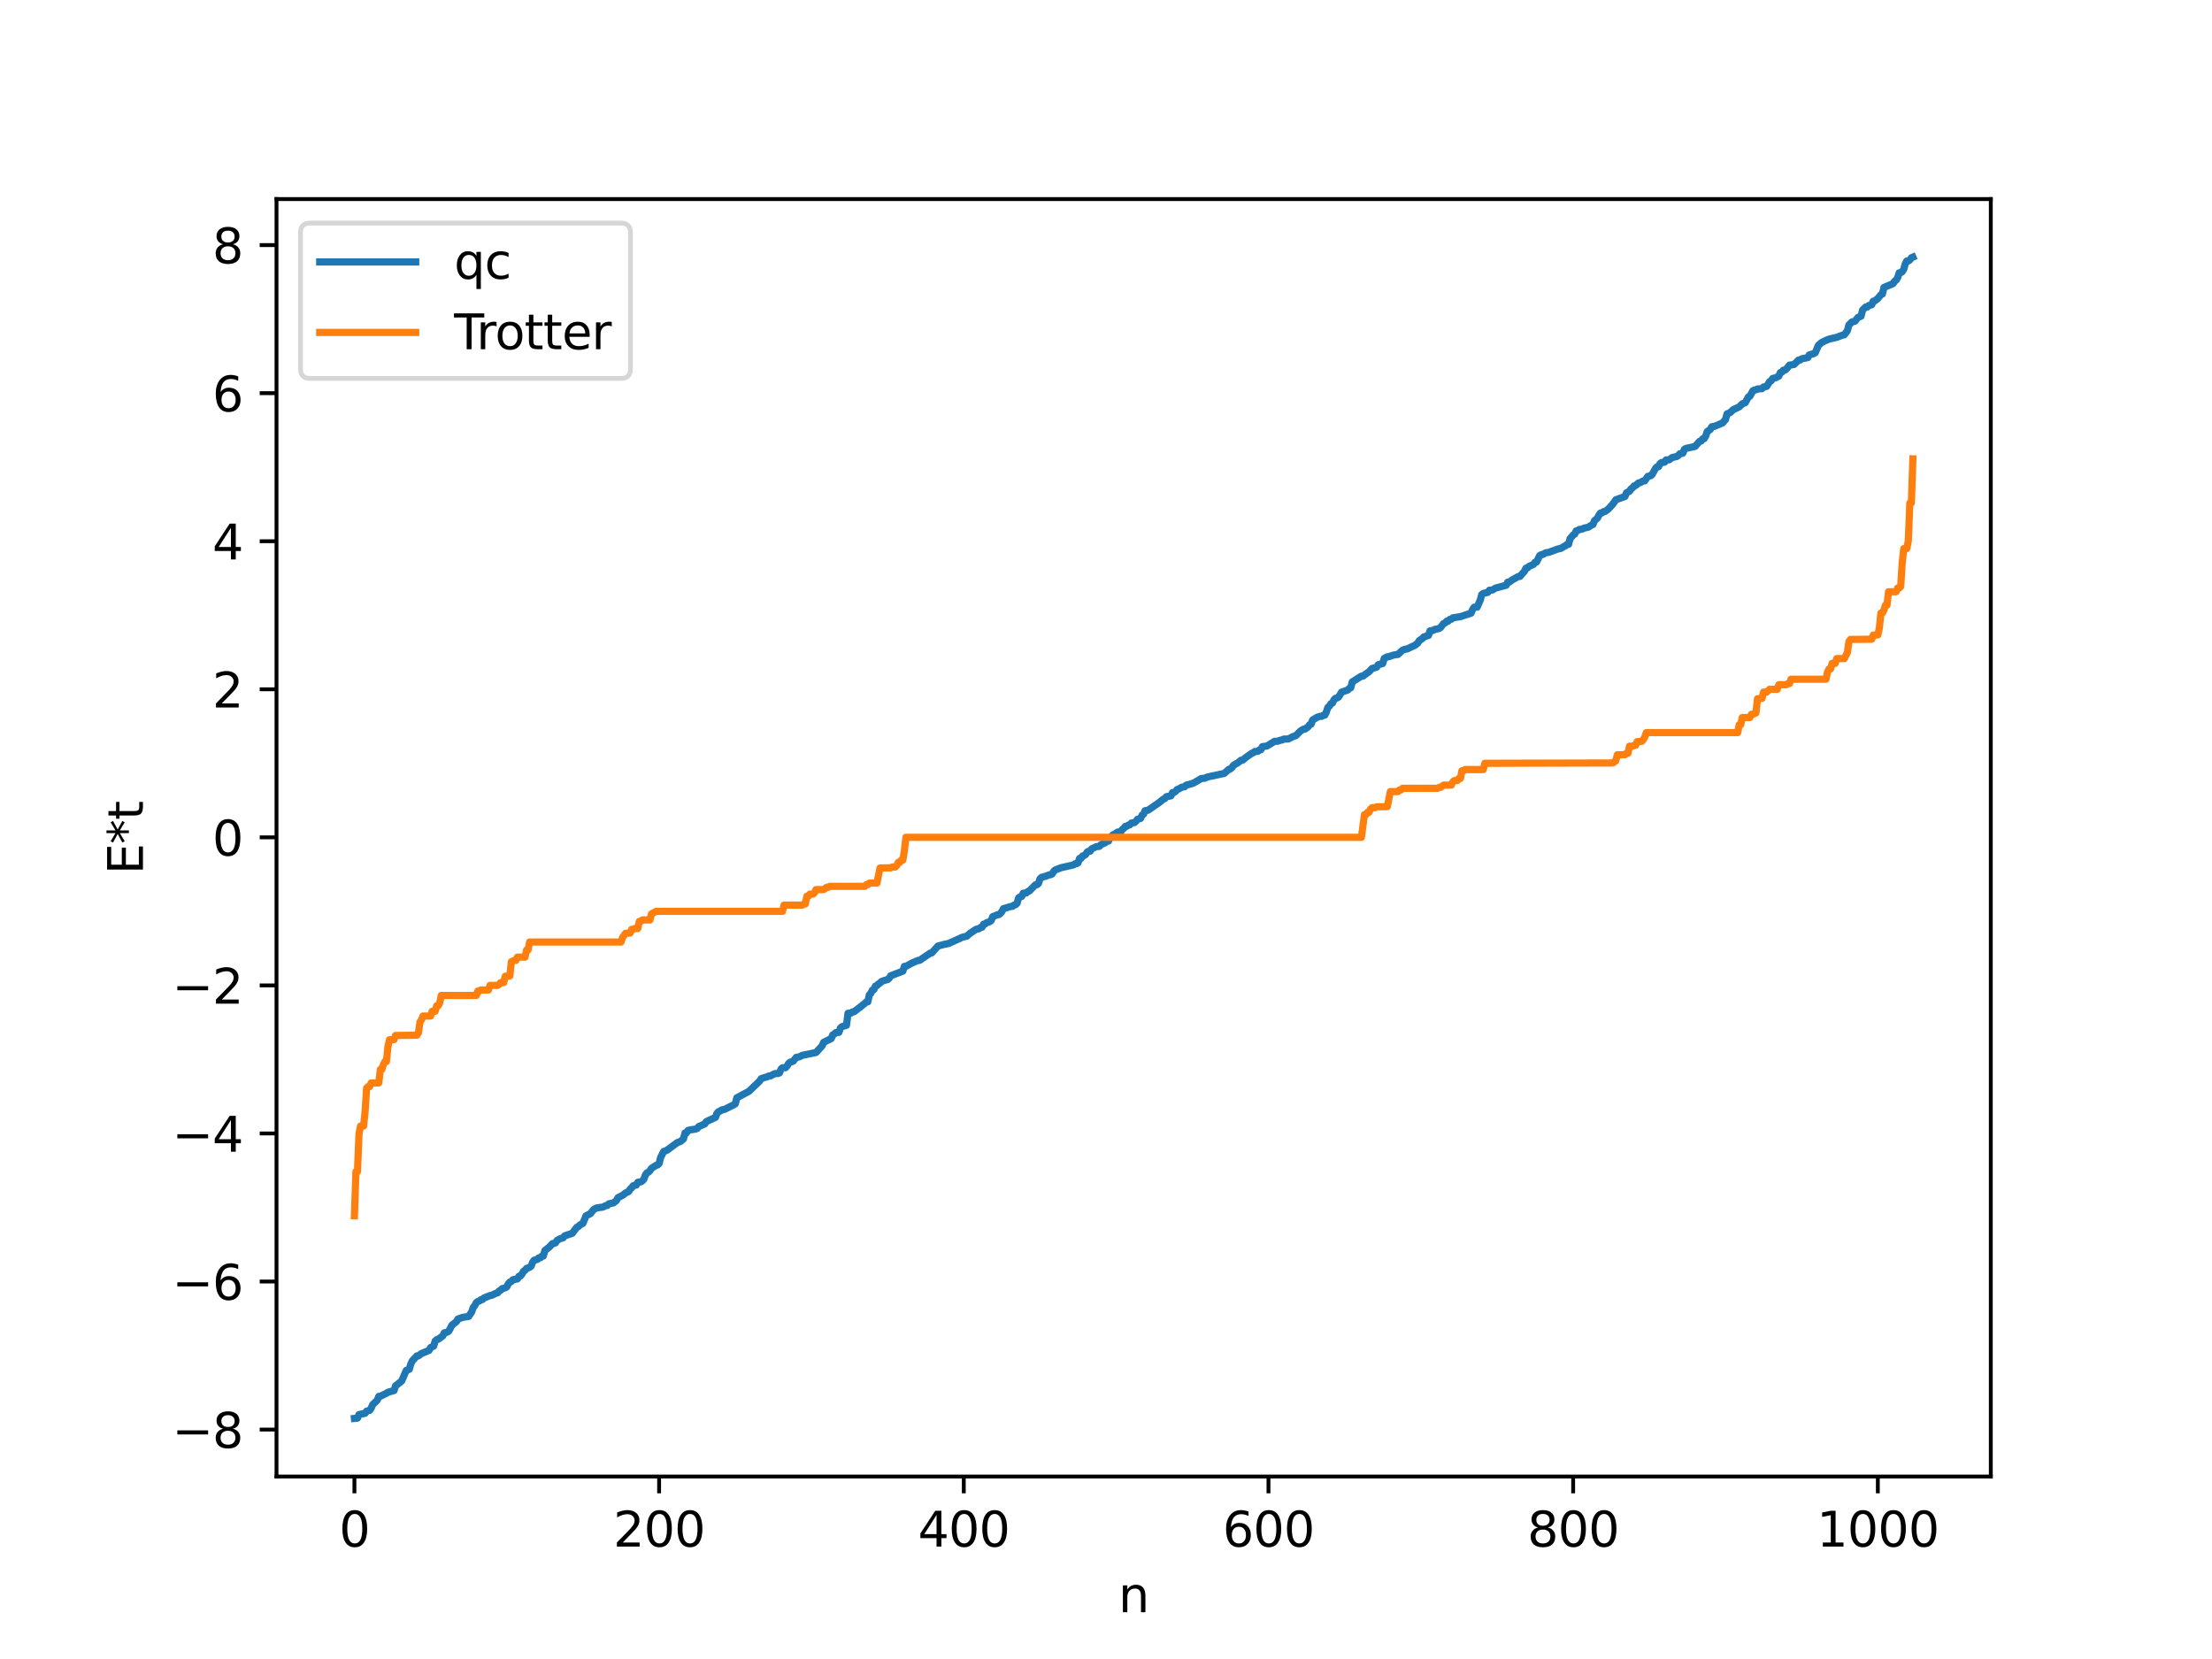 <?xml version="1.0" encoding="utf-8" standalone="no"?>
<!DOCTYPE svg PUBLIC "-//W3C//DTD SVG 1.1//EN"
  "http://www.w3.org/Graphics/SVG/1.1/DTD/svg11.dtd">
<svg xmlns:xlink="http://www.w3.org/1999/xlink" width="460.8pt" height="345.6pt" viewBox="0 0 460.8 345.6" xmlns="http://www.w3.org/2000/svg" version="1.1">
 <defs>
  <style type="text/css">*{stroke-linejoin: round; stroke-linecap: butt}</style>
 </defs>
 <g id="figure_1">
  <g id="patch_1">
   <path d="M 0 345.6 
L 460.8 345.6 
L 460.8 0 
L 0 0 
z
" style="fill: #ffffff"/>
  </g>
  <g id="axes_1">
   <g id="patch_2">
    <path d="M 57.6 307.584 
L 414.72 307.584 
L 414.72 41.472 
L 57.6 41.472 
z
" style="fill: #ffffff"/>
   </g>
   <g id="matplotlib.axis_1">
    <g id="xtick_1">
     <g id="line2d_1">
      <defs>
       <path id="mb89604b7a1" d="M 0 0 
L 0 3.5 
" style="stroke: #000000; stroke-width: 0.8"/>
      </defs>
      <g>
       <use xlink:href="#mb89604b7a1" x="73.833" y="307.584" style="stroke: #000000; stroke-width: 0.8"/>
      </g>
     </g>
     <g id="text_1">
      <!-- 0 -->
      <g transform="translate(70.651 322.182) scale(0.1 -0.1)">
       <defs>
        <path id="DejaVuSans-30" d="M 2034 4250 
Q 1547 4250 1301 3770 
Q 1056 3291 1056 2328 
Q 1056 1369 1301 889 
Q 1547 409 2034 409 
Q 2525 409 2770 889 
Q 3016 1369 3016 2328 
Q 3016 3291 2770 3770 
Q 2525 4250 2034 4250 
z
M 2034 4750 
Q 2819 4750 3233 4129 
Q 3647 3509 3647 2328 
Q 3647 1150 3233 529 
Q 2819 -91 2034 -91 
Q 1250 -91 836 529 
Q 422 1150 422 2328 
Q 422 3509 836 4129 
Q 1250 4750 2034 4750 
z
" transform="scale(0.016)"/>
       </defs>
       <use xlink:href="#DejaVuSans-30"/>
      </g>
     </g>
    </g>
    <g id="xtick_2">
     <g id="line2d_2">
      <g>
       <use xlink:href="#mb89604b7a1" x="137.304" y="307.584" style="stroke: #000000; stroke-width: 0.8"/>
      </g>
     </g>
     <g id="text_2">
      <!-- 200 -->
      <g transform="translate(127.76 322.182) scale(0.1 -0.1)">
       <defs>
        <path id="DejaVuSans-32" d="M 1228 531 
L 3431 531 
L 3431 0 
L 469 0 
L 469 531 
Q 828 903 1448 1529 
Q 2069 2156 2228 2338 
Q 2531 2678 2651 2914 
Q 2772 3150 2772 3378 
Q 2772 3750 2511 3984 
Q 2250 4219 1831 4219 
Q 1534 4219 1204 4116 
Q 875 4013 500 3803 
L 500 4441 
Q 881 4594 1212 4672 
Q 1544 4750 1819 4750 
Q 2544 4750 2975 4387 
Q 3406 4025 3406 3419 
Q 3406 3131 3298 2873 
Q 3191 2616 2906 2266 
Q 2828 2175 2409 1742 
Q 1991 1309 1228 531 
z
" transform="scale(0.016)"/>
       </defs>
       <use xlink:href="#DejaVuSans-32"/>
       <use xlink:href="#DejaVuSans-30" x="63.623"/>
       <use xlink:href="#DejaVuSans-30" x="127.246"/>
      </g>
     </g>
    </g>
    <g id="xtick_3">
     <g id="line2d_3">
      <g>
       <use xlink:href="#mb89604b7a1" x="200.775" y="307.584" style="stroke: #000000; stroke-width: 0.8"/>
      </g>
     </g>
     <g id="text_3">
      <!-- 400 -->
      <g transform="translate(191.231 322.182) scale(0.1 -0.1)">
       <defs>
        <path id="DejaVuSans-34" d="M 2419 4116 
L 825 1625 
L 2419 1625 
L 2419 4116 
z
M 2253 4666 
L 3047 4666 
L 3047 1625 
L 3713 1625 
L 3713 1100 
L 3047 1100 
L 3047 0 
L 2419 0 
L 2419 1100 
L 313 1100 
L 313 1709 
L 2253 4666 
z
" transform="scale(0.016)"/>
       </defs>
       <use xlink:href="#DejaVuSans-34"/>
       <use xlink:href="#DejaVuSans-30" x="63.623"/>
       <use xlink:href="#DejaVuSans-30" x="127.246"/>
      </g>
     </g>
    </g>
    <g id="xtick_4">
     <g id="line2d_4">
      <g>
       <use xlink:href="#mb89604b7a1" x="264.246" y="307.584" style="stroke: #000000; stroke-width: 0.8"/>
      </g>
     </g>
     <g id="text_4">
      <!-- 600 -->
      <g transform="translate(254.702 322.182) scale(0.1 -0.1)">
       <defs>
        <path id="DejaVuSans-36" d="M 2113 2584 
Q 1688 2584 1439 2293 
Q 1191 2003 1191 1497 
Q 1191 994 1439 701 
Q 1688 409 2113 409 
Q 2538 409 2786 701 
Q 3034 994 3034 1497 
Q 3034 2003 2786 2293 
Q 2538 2584 2113 2584 
z
M 3366 4563 
L 3366 3988 
Q 3128 4100 2886 4159 
Q 2644 4219 2406 4219 
Q 1781 4219 1451 3797 
Q 1122 3375 1075 2522 
Q 1259 2794 1537 2939 
Q 1816 3084 2150 3084 
Q 2853 3084 3261 2657 
Q 3669 2231 3669 1497 
Q 3669 778 3244 343 
Q 2819 -91 2113 -91 
Q 1303 -91 875 529 
Q 447 1150 447 2328 
Q 447 3434 972 4092 
Q 1497 4750 2381 4750 
Q 2619 4750 2861 4703 
Q 3103 4656 3366 4563 
z
" transform="scale(0.016)"/>
       </defs>
       <use xlink:href="#DejaVuSans-36"/>
       <use xlink:href="#DejaVuSans-30" x="63.623"/>
       <use xlink:href="#DejaVuSans-30" x="127.246"/>
      </g>
     </g>
    </g>
    <g id="xtick_5">
     <g id="line2d_5">
      <g>
       <use xlink:href="#mb89604b7a1" x="327.717" y="307.584" style="stroke: #000000; stroke-width: 0.8"/>
      </g>
     </g>
     <g id="text_5">
      <!-- 800 -->
      <g transform="translate(318.173 322.182) scale(0.1 -0.1)">
       <defs>
        <path id="DejaVuSans-38" d="M 2034 2216 
Q 1584 2216 1326 1975 
Q 1069 1734 1069 1313 
Q 1069 891 1326 650 
Q 1584 409 2034 409 
Q 2484 409 2743 651 
Q 3003 894 3003 1313 
Q 3003 1734 2745 1975 
Q 2488 2216 2034 2216 
z
M 1403 2484 
Q 997 2584 770 2862 
Q 544 3141 544 3541 
Q 544 4100 942 4425 
Q 1341 4750 2034 4750 
Q 2731 4750 3128 4425 
Q 3525 4100 3525 3541 
Q 3525 3141 3298 2862 
Q 3072 2584 2669 2484 
Q 3125 2378 3379 2068 
Q 3634 1759 3634 1313 
Q 3634 634 3220 271 
Q 2806 -91 2034 -91 
Q 1263 -91 848 271 
Q 434 634 434 1313 
Q 434 1759 690 2068 
Q 947 2378 1403 2484 
z
M 1172 3481 
Q 1172 3119 1398 2916 
Q 1625 2713 2034 2713 
Q 2441 2713 2670 2916 
Q 2900 3119 2900 3481 
Q 2900 3844 2670 4047 
Q 2441 4250 2034 4250 
Q 1625 4250 1398 4047 
Q 1172 3844 1172 3481 
z
" transform="scale(0.016)"/>
       </defs>
       <use xlink:href="#DejaVuSans-38"/>
       <use xlink:href="#DejaVuSans-30" x="63.623"/>
       <use xlink:href="#DejaVuSans-30" x="127.246"/>
      </g>
     </g>
    </g>
    <g id="xtick_6">
     <g id="line2d_6">
      <g>
       <use xlink:href="#mb89604b7a1" x="391.188" y="307.584" style="stroke: #000000; stroke-width: 0.8"/>
      </g>
     </g>
     <g id="text_6">
      <!-- 1000 -->
      <g transform="translate(378.463 322.182) scale(0.1 -0.1)">
       <defs>
        <path id="DejaVuSans-31" d="M 794 531 
L 1825 531 
L 1825 4091 
L 703 3866 
L 703 4441 
L 1819 4666 
L 2450 4666 
L 2450 531 
L 3481 531 
L 3481 0 
L 794 0 
L 794 531 
z
" transform="scale(0.016)"/>
       </defs>
       <use xlink:href="#DejaVuSans-31"/>
       <use xlink:href="#DejaVuSans-30" x="63.623"/>
       <use xlink:href="#DejaVuSans-30" x="127.246"/>
       <use xlink:href="#DejaVuSans-30" x="190.869"/>
      </g>
     </g>
    </g>
    <g id="text_7">
     <!-- n -->
     <g transform="translate(232.991 335.861) scale(0.1 -0.1)">
      <defs>
       <path id="DejaVuSans-6e" d="M 3513 2113 
L 3513 0 
L 2938 0 
L 2938 2094 
Q 2938 2591 2744 2837 
Q 2550 3084 2163 3084 
Q 1697 3084 1428 2787 
Q 1159 2491 1159 1978 
L 1159 0 
L 581 0 
L 581 3500 
L 1159 3500 
L 1159 2956 
Q 1366 3272 1645 3428 
Q 1925 3584 2291 3584 
Q 2894 3584 3203 3211 
Q 3513 2838 3513 2113 
z
" transform="scale(0.016)"/>
      </defs>
      <use xlink:href="#DejaVuSans-6e"/>
     </g>
    </g>
   </g>
   <g id="matplotlib.axis_2">
    <g id="ytick_1">
     <g id="line2d_7">
      <defs>
       <path id="m1efd18155f" d="M 0 0 
L -3.5 0 
" style="stroke: #000000; stroke-width: 0.8"/>
      </defs>
      <g>
       <use xlink:href="#m1efd18155f" x="57.6" y="297.807" style="stroke: #000000; stroke-width: 0.8"/>
      </g>
     </g>
     <g id="text_8">
      <!-- −8 -->
      <g transform="translate(35.858 301.606) scale(0.1 -0.1)">
       <defs>
        <path id="DejaVuSans-2212" d="M 678 2272 
L 4684 2272 
L 4684 1741 
L 678 1741 
L 678 2272 
z
" transform="scale(0.016)"/>
       </defs>
       <use xlink:href="#DejaVuSans-2212"/>
       <use xlink:href="#DejaVuSans-38" x="83.789"/>
      </g>
     </g>
    </g>
    <g id="ytick_2">
     <g id="line2d_8">
      <g>
       <use xlink:href="#m1efd18155f" x="57.6" y="266.963" style="stroke: #000000; stroke-width: 0.8"/>
      </g>
     </g>
     <g id="text_9">
      <!-- −6 -->
      <g transform="translate(35.858 270.762) scale(0.1 -0.1)">
       <use xlink:href="#DejaVuSans-2212"/>
       <use xlink:href="#DejaVuSans-36" x="83.789"/>
      </g>
     </g>
    </g>
    <g id="ytick_3">
     <g id="line2d_9">
      <g>
       <use xlink:href="#m1efd18155f" x="57.6" y="236.119" style="stroke: #000000; stroke-width: 0.8"/>
      </g>
     </g>
     <g id="text_10">
      <!-- −4 -->
      <g transform="translate(35.858 239.918) scale(0.1 -0.1)">
       <use xlink:href="#DejaVuSans-2212"/>
       <use xlink:href="#DejaVuSans-34" x="83.789"/>
      </g>
     </g>
    </g>
    <g id="ytick_4">
     <g id="line2d_10">
      <g>
       <use xlink:href="#m1efd18155f" x="57.6" y="205.275" style="stroke: #000000; stroke-width: 0.8"/>
      </g>
     </g>
     <g id="text_11">
      <!-- −2 -->
      <g transform="translate(35.858 209.075) scale(0.1 -0.1)">
       <use xlink:href="#DejaVuSans-2212"/>
       <use xlink:href="#DejaVuSans-32" x="83.789"/>
      </g>
     </g>
    </g>
    <g id="ytick_5">
     <g id="line2d_11">
      <g>
       <use xlink:href="#m1efd18155f" x="57.6" y="174.431" style="stroke: #000000; stroke-width: 0.8"/>
      </g>
     </g>
     <g id="text_12">
      <!-- 0 -->
      <g transform="translate(44.237 178.231) scale(0.1 -0.1)">
       <use xlink:href="#DejaVuSans-30"/>
      </g>
     </g>
    </g>
    <g id="ytick_6">
     <g id="line2d_12">
      <g>
       <use xlink:href="#m1efd18155f" x="57.6" y="143.588" style="stroke: #000000; stroke-width: 0.8"/>
      </g>
     </g>
     <g id="text_13">
      <!-- 2 -->
      <g transform="translate(44.237 147.387) scale(0.1 -0.1)">
       <use xlink:href="#DejaVuSans-32"/>
      </g>
     </g>
    </g>
    <g id="ytick_7">
     <g id="line2d_13">
      <g>
       <use xlink:href="#m1efd18155f" x="57.6" y="112.744" style="stroke: #000000; stroke-width: 0.8"/>
      </g>
     </g>
     <g id="text_14">
      <!-- 4 -->
      <g transform="translate(44.237 116.543) scale(0.1 -0.1)">
       <use xlink:href="#DejaVuSans-34"/>
      </g>
     </g>
    </g>
    <g id="ytick_8">
     <g id="line2d_14">
      <g>
       <use xlink:href="#m1efd18155f" x="57.6" y="81.9" style="stroke: #000000; stroke-width: 0.8"/>
      </g>
     </g>
     <g id="text_15">
      <!-- 6 -->
      <g transform="translate(44.237 85.699) scale(0.1 -0.1)">
       <use xlink:href="#DejaVuSans-36"/>
      </g>
     </g>
    </g>
    <g id="ytick_9">
     <g id="line2d_15">
      <g>
       <use xlink:href="#m1efd18155f" x="57.6" y="51.056" style="stroke: #000000; stroke-width: 0.8"/>
      </g>
     </g>
     <g id="text_16">
      <!-- 8 -->
      <g transform="translate(44.237 54.855) scale(0.1 -0.1)">
       <use xlink:href="#DejaVuSans-38"/>
      </g>
     </g>
    </g>
    <g id="text_17">
     <!-- E*t -->
     <g transform="translate(29.778 182.148) rotate(-90) scale(0.1 -0.1)">
      <defs>
       <path id="DejaVuSans-45" d="M 628 4666 
L 3578 4666 
L 3578 4134 
L 1259 4134 
L 1259 2753 
L 3481 2753 
L 3481 2222 
L 1259 2222 
L 1259 531 
L 3634 531 
L 3634 0 
L 628 0 
L 628 4666 
z
" transform="scale(0.016)"/>
       <path id="DejaVuSans-2a" d="M 3009 3897 
L 1888 3291 
L 3009 2681 
L 2828 2375 
L 1778 3009 
L 1778 1831 
L 1422 1831 
L 1422 3009 
L 372 2375 
L 191 2681 
L 1313 3291 
L 191 3897 
L 372 4206 
L 1422 3572 
L 1422 4750 
L 1778 4750 
L 1778 3572 
L 2828 4206 
L 3009 3897 
z
" transform="scale(0.016)"/>
       <path id="DejaVuSans-74" d="M 1172 4494 
L 1172 3500 
L 2356 3500 
L 2356 3053 
L 1172 3053 
L 1172 1153 
Q 1172 725 1289 603 
Q 1406 481 1766 481 
L 2356 481 
L 2356 0 
L 1766 0 
Q 1100 0 847 248 
Q 594 497 594 1153 
L 594 3053 
L 172 3053 
L 172 3500 
L 594 3500 
L 594 4494 
L 1172 4494 
z
" transform="scale(0.016)"/>
      </defs>
      <use xlink:href="#DejaVuSans-45"/>
      <use xlink:href="#DejaVuSans-2a" x="63.184"/>
      <use xlink:href="#DejaVuSans-74" x="113.184"/>
     </g>
    </g>
   </g>
   <g id="line2d_16">
    <path d="M 73.833 295.488 
L 74.467 295.423 
L 74.785 294.681 
L 76.054 294.416 
L 76.372 293.97 
L 77.006 293.803 
L 77.324 293.333 
L 77.641 292.607 
L 78.593 291.687 
L 78.91 290.886 
L 79.228 290.871 
L 80.497 290.253 
L 80.815 290.028 
L 82.084 289.681 
L 82.401 288.696 
L 83.671 287.699 
L 84.623 285.49 
L 85.258 285.249 
L 85.575 284.158 
L 85.892 283.487 
L 86.844 282.458 
L 87.162 282.457 
L 87.796 281.967 
L 89.383 281.306 
L 89.7 280.714 
L 90.335 280.424 
L 90.653 279.369 
L 90.97 279.078 
L 91.287 278.987 
L 92.239 278.287 
L 92.557 277.652 
L 93.191 277.513 
L 93.509 277.268 
L 94.143 276.053 
L 95.096 275.305 
L 95.413 274.77 
L 96.365 274.435 
L 97.634 274.234 
L 98.269 273.274 
L 98.586 272.355 
L 98.904 271.985 
L 99.221 271.367 
L 99.539 271.118 
L 99.856 271.034 
L 100.173 270.753 
L 100.491 270.727 
L 100.808 270.397 
L 101.443 270.15 
L 102.077 269.886 
L 102.395 269.849 
L 103.347 269.394 
L 103.664 269.317 
L 103.981 268.932 
L 104.299 268.764 
L 104.616 268.442 
L 105.251 268.274 
L 105.568 268.085 
L 105.886 267.448 
L 106.203 267.088 
L 106.52 266.966 
L 106.838 266.595 
L 107.472 266.482 
L 107.79 266.429 
L 108.107 265.863 
L 108.424 265.798 
L 108.742 265.412 
L 109.059 264.833 
L 109.377 264.629 
L 109.694 264.238 
L 110.329 264.001 
L 110.646 263.748 
L 110.963 262.943 
L 111.281 262.524 
L 111.915 262.363 
L 112.233 262.034 
L 112.55 262.031 
L 112.867 261.68 
L 113.185 261.671 
L 113.502 260.515 
L 114.454 259.762 
L 115.089 259.063 
L 115.406 259.035 
L 115.724 258.896 
L 116.041 258.406 
L 116.676 258.043 
L 117.31 257.855 
L 117.628 257.45 
L 119.215 256.915 
L 120.167 255.655 
L 120.484 255.526 
L 120.801 255.186 
L 121.436 254.835 
L 122.071 253.281 
L 123.023 252.8 
L 123.658 251.968 
L 124.292 251.636 
L 125.244 251.496 
L 125.562 251.476 
L 126.196 251.148 
L 126.514 251.118 
L 126.831 250.778 
L 127.783 250.588 
L 128.418 250.099 
L 128.735 249.497 
L 129.687 249.005 
L 130.322 248.517 
L 130.957 248.214 
L 131.274 247.708 
L 131.591 247.439 
L 131.909 247.012 
L 132.543 246.867 
L 132.861 246.298 
L 133.496 246.193 
L 133.813 245.999 
L 134.13 245.656 
L 134.448 244.775 
L 134.765 244.332 
L 135.082 244.186 
L 135.4 243.872 
L 135.717 243.379 
L 136.669 242.763 
L 136.986 242.682 
L 137.304 242.371 
L 137.621 241.119 
L 138.256 239.881 
L 138.891 239.648 
L 141.112 238.013 
L 141.747 237.784 
L 142.381 237.252 
L 142.699 236.013 
L 143.016 235.983 
L 143.334 235.481 
L 143.968 235.344 
L 144.92 235.211 
L 145.238 235.071 
L 145.555 234.689 
L 146.824 234.123 
L 147.142 233.648 
L 149.046 232.772 
L 149.363 231.915 
L 149.681 231.587 
L 149.998 231.476 
L 150.315 231.231 
L 150.95 231.096 
L 152.854 230.152 
L 153.172 229.954 
L 153.489 228.696 
L 155.076 227.847 
L 156.028 227.333 
L 158.249 225.197 
L 158.567 224.707 
L 159.201 224.487 
L 159.836 224.32 
L 160.153 224.141 
L 160.471 224.135 
L 161.423 223.651 
L 162.058 223.631 
L 162.375 223.516 
L 162.692 222.728 
L 163.01 222.427 
L 163.644 222.413 
L 163.962 222.073 
L 164.279 221.522 
L 164.596 221.283 
L 165.231 221.066 
L 165.866 220.273 
L 166.5 220.164 
L 167.135 219.846 
L 169.991 219.253 
L 171.261 217.875 
L 171.578 217.137 
L 173.165 216.347 
L 173.482 215.581 
L 173.8 215.411 
L 174.117 215.102 
L 174.752 215.058 
L 175.069 214.167 
L 175.386 213.875 
L 176.339 213.579 
L 176.656 211.082 
L 177.291 211.029 
L 177.608 210.795 
L 177.925 210.754 
L 179.512 209.543 
L 180.464 208.742 
L 180.781 208.704 
L 181.099 207.235 
L 181.416 206.927 
L 181.734 206.256 
L 182.051 206.146 
L 182.368 205.419 
L 182.686 205.316 
L 183.003 204.963 
L 183.32 204.791 
L 183.638 204.458 
L 184.59 204.13 
L 184.907 204.072 
L 185.224 203.791 
L 185.542 203.276 
L 188.081 202.304 
L 188.398 201.313 
L 188.715 201.305 
L 189.985 200.611 
L 191.254 200.07 
L 191.572 200.061 
L 193.793 198.545 
L 194.11 198.503 
L 195.38 197.082 
L 196.649 196.742 
L 197.601 196.549 
L 200.458 195.249 
L 201.41 195.022 
L 202.044 194.461 
L 203.314 193.596 
L 203.948 193.469 
L 204.266 193.186 
L 204.583 193.16 
L 204.9 192.525 
L 205.218 192.483 
L 205.535 192.212 
L 206.17 192.012 
L 206.487 191.746 
L 206.805 190.954 
L 207.757 190.576 
L 208.074 190.522 
L 208.391 190.297 
L 208.709 189.906 
L 209.026 189.293 
L 210.613 188.828 
L 210.93 188.804 
L 211.248 188.548 
L 211.565 188.449 
L 211.882 188.151 
L 212.2 187.039 
L 212.517 186.822 
L 212.834 186.753 
L 213.152 186.071 
L 213.786 186.023 
L 214.104 185.728 
L 214.421 185.613 
L 215.373 184.649 
L 215.691 184.333 
L 216.008 184.302 
L 216.325 184.056 
L 216.643 183.091 
L 216.96 182.775 
L 217.912 182.51 
L 218.547 182.251 
L 218.864 182.209 
L 219.181 182.051 
L 219.499 181.533 
L 219.816 181.234 
L 221.086 180.752 
L 223.624 180.175 
L 223.942 179.942 
L 224.259 179.915 
L 224.577 179.747 
L 224.894 178.823 
L 225.211 178.803 
L 225.529 178.314 
L 225.846 178.215 
L 226.163 177.998 
L 226.481 177.494 
L 226.798 177.324 
L 227.115 177.308 
L 227.433 176.818 
L 228.385 176.377 
L 229.02 176.308 
L 229.337 175.954 
L 230.289 175.535 
L 230.606 175.238 
L 230.924 175.215 
L 231.241 174.492 
L 231.876 173.889 
L 232.193 173.797 
L 232.828 173.33 
L 233.462 173.283 
L 233.78 172.791 
L 234.097 172.58 
L 234.415 172.147 
L 234.732 172.125 
L 235.049 171.883 
L 235.367 171.815 
L 235.684 171.455 
L 236.319 171.36 
L 236.636 171.096 
L 236.953 170.678 
L 237.588 170.495 
L 237.905 169.827 
L 238.223 169.599 
L 238.54 168.885 
L 239.175 168.779 
L 241.396 167.24 
L 242.348 166.477 
L 242.666 166.354 
L 242.983 165.967 
L 243.935 165.788 
L 244.253 165.112 
L 244.57 165.09 
L 244.887 164.862 
L 245.205 164.48 
L 245.522 164.374 
L 246.157 163.993 
L 246.791 163.889 
L 247.109 163.56 
L 248.061 163.316 
L 248.696 163.096 
L 250.282 162.167 
L 250.917 162.127 
L 251.552 161.862 
L 255.043 161.112 
L 255.995 160.261 
L 256.312 160.174 
L 256.629 159.889 
L 256.947 159.435 
L 257.899 158.873 
L 258.534 158.365 
L 258.851 158.363 
L 259.486 157.829 
L 260.755 156.926 
L 261.072 156.814 
L 261.39 156.552 
L 262.024 156.523 
L 262.342 156.237 
L 262.659 156.193 
L 262.977 155.538 
L 263.929 155.41 
L 265.515 154.435 
L 266.15 154.408 
L 266.785 154.179 
L 267.102 154.152 
L 267.42 153.965 
L 268.372 153.942 
L 269.324 153.452 
L 269.958 153.238 
L 270.91 152.278 
L 271.545 151.899 
L 271.862 151.881 
L 272.497 151.418 
L 272.815 150.966 
L 273.132 150.85 
L 273.449 149.987 
L 274.401 149.412 
L 275.036 149.217 
L 275.353 149.214 
L 275.671 149.001 
L 275.988 148.967 
L 276.305 148.302 
L 276.623 147.346 
L 276.94 147.1 
L 277.258 146.587 
L 277.575 146.45 
L 277.892 145.789 
L 278.21 145.463 
L 278.527 145.405 
L 278.844 145.211 
L 279.479 144.189 
L 280.748 143.748 
L 281.066 143.415 
L 281.383 143.282 
L 281.7 142.049 
L 283.605 140.853 
L 283.922 140.85 
L 284.557 140.372 
L 285.191 139.941 
L 285.826 139.259 
L 286.778 138.99 
L 287.096 138.483 
L 288.048 138.213 
L 288.365 137.151 
L 289 136.826 
L 289.317 136.799 
L 290.269 136.474 
L 290.904 136.359 
L 291.221 136.334 
L 292.173 135.442 
L 292.808 135.215 
L 293.125 135.205 
L 294.077 134.733 
L 294.712 134.457 
L 295.347 133.968 
L 295.664 133.429 
L 296.299 133.029 
L 296.616 132.666 
L 296.934 132.626 
L 297.251 132.436 
L 297.568 132.38 
L 297.886 131.429 
L 298.52 131.334 
L 298.838 131.14 
L 299.79 130.93 
L 300.107 130.704 
L 300.742 129.881 
L 301.059 129.755 
L 301.377 129.403 
L 301.694 129.389 
L 302.011 129.04 
L 302.329 129.007 
L 302.646 128.709 
L 304.233 128.457 
L 306.454 127.729 
L 306.772 126.968 
L 307.089 126.498 
L 307.724 126.474 
L 308.358 125.023 
L 308.676 123.853 
L 308.993 123.622 
L 309.945 123.397 
L 310.262 122.961 
L 310.897 122.913 
L 311.532 122.518 
L 313.753 121.919 
L 314.071 121.279 
L 314.388 121.277 
L 315.023 120.806 
L 316.292 120.094 
L 316.61 120.086 
L 317.562 119.027 
L 317.879 118.377 
L 318.196 118.317 
L 318.514 117.989 
L 319.466 117.57 
L 319.783 117.126 
L 320.1 117.065 
L 320.735 115.742 
L 321.053 115.553 
L 321.37 115.516 
L 322.005 115.156 
L 322.639 115.06 
L 324.543 114.367 
L 325.178 114.236 
L 325.813 113.834 
L 326.13 113.694 
L 326.448 113.403 
L 326.765 113.387 
L 327.082 112.197 
L 327.717 111.461 
L 328.034 111.252 
L 328.352 110.592 
L 328.669 110.53 
L 328.986 110.305 
L 329.621 110.218 
L 329.939 110.04 
L 330.891 109.815 
L 331.525 109.398 
L 331.843 109.259 
L 332.16 108.473 
L 332.795 107.913 
L 333.112 107.248 
L 333.429 106.863 
L 333.747 106.836 
L 334.064 106.573 
L 334.381 106.532 
L 335.016 106.069 
L 335.968 105.037 
L 336.603 104.111 
L 338.507 103.428 
L 338.824 102.664 
L 339.459 102.32 
L 339.777 101.834 
L 340.094 101.634 
L 340.411 101.218 
L 340.729 101.141 
L 341.363 100.595 
L 341.681 100.551 
L 342.315 100.185 
L 342.633 100.172 
L 343.267 99.24 
L 343.902 99.092 
L 344.22 98.749 
L 344.854 97.599 
L 345.172 97.268 
L 345.489 97.233 
L 345.806 96.587 
L 346.124 96.349 
L 346.758 96.276 
L 347.076 95.814 
L 347.71 95.787 
L 348.345 95.309 
L 349.297 95.1 
L 349.615 94.898 
L 349.932 94.537 
L 350.567 94.405 
L 350.884 93.62 
L 351.201 93.416 
L 353.105 93.007 
L 354.058 91.934 
L 354.375 91.877 
L 354.692 91.41 
L 355.01 91.386 
L 355.327 90.849 
L 355.644 89.906 
L 356.279 89.463 
L 356.596 88.903 
L 357.231 88.788 
L 358.818 88.114 
L 359.453 87.397 
L 359.77 86.223 
L 360.405 85.96 
L 361.039 85.356 
L 362.309 84.757 
L 362.943 84.134 
L 363.578 83.877 
L 364.213 82.688 
L 364.53 82.549 
L 365.165 81.406 
L 365.482 81.236 
L 365.8 81.208 
L 366.117 81.026 
L 367.069 80.969 
L 367.386 80.615 
L 368.021 80.492 
L 368.656 79.494 
L 368.973 79.325 
L 369.291 78.832 
L 369.925 78.692 
L 370.56 78.351 
L 370.877 77.605 
L 371.195 77.518 
L 371.512 77.112 
L 371.829 77.106 
L 372.147 76.854 
L 372.781 76.063 
L 373.734 75.931 
L 374.686 74.998 
L 375.003 74.992 
L 375.32 74.748 
L 376.59 74.5 
L 376.907 73.933 
L 377.859 73.664 
L 378.177 73.437 
L 378.811 71.939 
L 379.446 71.374 
L 380.081 71.048 
L 381.033 70.638 
L 382.62 70.274 
L 383.889 69.792 
L 384.206 69.742 
L 384.841 68.9 
L 385.158 67.703 
L 385.793 67.076 
L 386.428 66.907 
L 387.062 66.12 
L 387.697 65.862 
L 388.015 64.577 
L 388.649 63.965 
L 388.967 63.961 
L 389.284 63.65 
L 389.919 63.474 
L 390.236 62.74 
L 390.553 62.676 
L 391.188 62.183 
L 391.823 61.388 
L 392.14 61.249 
L 392.458 59.884 
L 394.362 59.075 
L 394.679 58.597 
L 394.996 58.355 
L 395.314 57.862 
L 395.631 56.831 
L 395.948 56.802 
L 396.266 56.602 
L 396.583 56.107 
L 396.9 54.977 
L 397.218 54.372 
L 397.535 54.361 
L 397.853 54.162 
L 398.17 53.706 
L 398.487 53.568 
L 398.487 53.568 
" clip-path="url(#p0a768b537b)" style="fill: none; stroke: #1f77b4; stroke-width: 1.5; stroke-linecap: square"/>
   </g>
   <g id="line2d_17">
    <path d="M 73.833 253.275 
L 74.15 244.074 
L 74.467 244.074 
L 74.785 236.21 
L 75.102 234.577 
L 75.737 234.577 
L 76.054 231.634 
L 76.372 226.667 
L 76.689 226.362 
L 77.006 226.362 
L 77.324 225.594 
L 78.91 225.594 
L 79.228 222.791 
L 79.545 222.791 
L 79.862 221.777 
L 80.18 221.15 
L 80.497 221.15 
L 80.815 218.051 
L 81.132 216.593 
L 82.084 216.567 
L 82.401 215.704 
L 86.844 215.655 
L 87.162 215.182 
L 87.479 212.937 
L 87.796 212.441 
L 88.114 211.663 
L 89.7 211.663 
L 90.018 210.67 
L 90.653 210.67 
L 90.97 209.516 
L 91.287 209.516 
L 91.605 208.915 
L 91.922 207.369 
L 99.221 207.369 
L 99.539 206.448 
L 99.856 206.448 
L 100.173 206.23 
L 101.76 206.23 
L 102.077 205.275 
L 103.664 205.275 
L 103.981 205.06 
L 104.299 204.688 
L 104.934 204.688 
L 105.251 203.378 
L 106.203 203.312 
L 106.52 200.357 
L 107.155 200.065 
L 107.472 200.065 
L 107.79 199.385 
L 109.377 199.385 
L 109.694 197.891 
L 110.011 197.891 
L 110.329 196.241 
L 129.37 196.241 
L 129.687 195.304 
L 130.322 194.422 
L 131.274 194.366 
L 131.591 193.599 
L 131.909 193.599 
L 132.226 193.424 
L 132.861 193.424 
L 133.178 191.947 
L 133.496 191.947 
L 133.813 191.638 
L 135.4 191.638 
L 135.717 190.379 
L 136.669 189.853 
L 163.01 189.853 
L 163.327 188.547 
L 167.135 188.547 
L 167.453 188.308 
L 167.77 188.308 
L 168.087 186.691 
L 168.405 186.691 
L 168.722 186.259 
L 169.357 186.259 
L 169.674 185.98 
L 169.991 185.313 
L 171.578 185.313 
L 172.213 184.843 
L 172.53 184.843 
L 172.848 184.643 
L 180.147 184.643 
L 180.464 184.3 
L 180.781 184.3 
L 181.099 183.963 
L 182.686 183.963 
L 183.32 180.819 
L 185.542 180.791 
L 185.859 180.609 
L 186.494 180.609 
L 186.811 180.333 
L 187.129 179.642 
L 187.446 179.642 
L 187.763 179.174 
L 188.081 179.174 
L 188.398 177.219 
L 188.715 174.431 
L 283.605 174.431 
L 284.239 169.689 
L 284.557 169.689 
L 284.874 169.221 
L 285.191 169.221 
L 285.509 168.53 
L 285.826 168.254 
L 286.461 168.254 
L 286.778 168.071 
L 289 168.044 
L 289.634 164.9 
L 291.221 164.9 
L 291.539 164.563 
L 291.856 164.563 
L 292.173 164.22 
L 299.472 164.22 
L 299.79 164.02 
L 300.107 164.02 
L 300.742 163.55 
L 302.329 163.55 
L 302.646 162.883 
L 302.963 162.604 
L 303.598 162.604 
L 303.915 162.172 
L 304.233 162.172 
L 304.55 160.555 
L 304.867 160.555 
L 305.185 160.316 
L 308.993 160.316 
L 309.31 159.01 
L 335.968 158.938 
L 336.603 158.484 
L 336.92 157.225 
L 338.507 157.225 
L 338.824 156.916 
L 339.142 156.916 
L 339.459 155.439 
L 340.094 155.439 
L 340.411 155.264 
L 340.729 155.264 
L 341.046 154.497 
L 341.998 154.441 
L 342.315 154.1 
L 342.633 153.559 
L 342.95 152.622 
L 361.991 152.622 
L 362.309 150.972 
L 362.626 150.972 
L 362.943 149.478 
L 364.53 149.478 
L 364.848 148.798 
L 365.165 148.798 
L 365.8 148.506 
L 366.117 145.551 
L 367.069 145.485 
L 367.386 144.175 
L 368.021 144.175 
L 368.656 143.588 
L 370.243 143.588 
L 370.56 142.633 
L 372.147 142.633 
L 372.464 142.415 
L 372.781 142.415 
L 373.099 141.494 
L 380.398 141.494 
L 380.715 139.948 
L 381.033 139.347 
L 381.35 139.347 
L 381.667 138.193 
L 382.302 138.193 
L 382.62 137.2 
L 384.206 137.2 
L 384.841 135.926 
L 385.158 133.68 
L 385.476 133.208 
L 389.919 133.159 
L 390.236 132.295 
L 391.188 132.27 
L 391.505 130.812 
L 391.823 127.713 
L 392.14 127.713 
L 392.458 127.086 
L 392.775 126.072 
L 393.092 126.072 
L 393.41 123.269 
L 394.996 123.269 
L 395.314 122.501 
L 395.631 122.501 
L 395.948 122.196 
L 396.266 117.229 
L 396.583 114.286 
L 397.218 114.286 
L 397.535 112.653 
L 397.853 104.788 
L 398.17 104.788 
L 398.487 95.588 
L 398.487 95.588 
" clip-path="url(#p0a768b537b)" style="fill: none; stroke: #ff7f0e; stroke-width: 1.5; stroke-linecap: square"/>
   </g>
   <g id="patch_3">
    <path d="M 57.6 307.584 
L 57.6 41.472 
" style="fill: none; stroke: #000000; stroke-width: 0.8; stroke-linejoin: miter; stroke-linecap: square"/>
   </g>
   <g id="patch_4">
    <path d="M 414.72 307.584 
L 414.72 41.472 
" style="fill: none; stroke: #000000; stroke-width: 0.8; stroke-linejoin: miter; stroke-linecap: square"/>
   </g>
   <g id="patch_5">
    <path d="M 57.6 307.584 
L 414.72 307.584 
" style="fill: none; stroke: #000000; stroke-width: 0.8; stroke-linejoin: miter; stroke-linecap: square"/>
   </g>
   <g id="patch_6">
    <path d="M 57.6 41.472 
L 414.72 41.472 
" style="fill: none; stroke: #000000; stroke-width: 0.8; stroke-linejoin: miter; stroke-linecap: square"/>
   </g>
   <g id="legend_1">
    <g id="patch_7">
     <path d="M 64.6 78.828 
L 129.342 78.828 
Q 131.342 78.828 131.342 76.828 
L 131.342 48.472 
Q 131.342 46.472 129.342 46.472 
L 64.6 46.472 
Q 62.6 46.472 62.6 48.472 
L 62.6 76.828 
Q 62.6 78.828 64.6 78.828 
z
" style="fill: #ffffff; opacity: 0.8; stroke: #cccccc; stroke-linejoin: miter"/>
    </g>
    <g id="line2d_18">
     <path d="M 66.6 54.57 
L 76.6 54.57 
L 86.6 54.57 
" style="fill: none; stroke: #1f77b4; stroke-width: 1.5; stroke-linecap: square"/>
    </g>
    <g id="text_18">
     <!-- qc -->
     <g transform="translate(94.6 58.07) scale(0.1 -0.1)">
      <defs>
       <path id="DejaVuSans-71" d="M 947 1747 
Q 947 1113 1208 752 
Q 1469 391 1925 391 
Q 2381 391 2643 752 
Q 2906 1113 2906 1747 
Q 2906 2381 2643 2742 
Q 2381 3103 1925 3103 
Q 1469 3103 1208 2742 
Q 947 2381 947 1747 
z
M 2906 525 
Q 2725 213 2448 61 
Q 2172 -91 1784 -91 
Q 1150 -91 751 415 
Q 353 922 353 1747 
Q 353 2572 751 3078 
Q 1150 3584 1784 3584 
Q 2172 3584 2448 3432 
Q 2725 3281 2906 2969 
L 2906 3500 
L 3481 3500 
L 3481 -1331 
L 2906 -1331 
L 2906 525 
z
" transform="scale(0.016)"/>
       <path id="DejaVuSans-63" d="M 3122 3366 
L 3122 2828 
Q 2878 2963 2633 3030 
Q 2388 3097 2138 3097 
Q 1578 3097 1268 2742 
Q 959 2388 959 1747 
Q 959 1106 1268 751 
Q 1578 397 2138 397 
Q 2388 397 2633 464 
Q 2878 531 3122 666 
L 3122 134 
Q 2881 22 2623 -34 
Q 2366 -91 2075 -91 
Q 1284 -91 818 406 
Q 353 903 353 1747 
Q 353 2603 823 3093 
Q 1294 3584 2113 3584 
Q 2378 3584 2631 3529 
Q 2884 3475 3122 3366 
z
" transform="scale(0.016)"/>
      </defs>
      <use xlink:href="#DejaVuSans-71"/>
      <use xlink:href="#DejaVuSans-63" x="63.477"/>
     </g>
    </g>
    <g id="line2d_19">
     <path d="M 66.6 69.249 
L 76.6 69.249 
L 86.6 69.249 
" style="fill: none; stroke: #ff7f0e; stroke-width: 1.5; stroke-linecap: square"/>
    </g>
    <g id="text_19">
     <!-- Trotter -->
     <g transform="translate(94.6 72.749) scale(0.1 -0.1)">
      <defs>
       <path id="DejaVuSans-54" d="M -19 4666 
L 3928 4666 
L 3928 4134 
L 2272 4134 
L 2272 0 
L 1638 0 
L 1638 4134 
L -19 4134 
L -19 4666 
z
" transform="scale(0.016)"/>
       <path id="DejaVuSans-72" d="M 2631 2963 
Q 2534 3019 2420 3045 
Q 2306 3072 2169 3072 
Q 1681 3072 1420 2755 
Q 1159 2438 1159 1844 
L 1159 0 
L 581 0 
L 581 3500 
L 1159 3500 
L 1159 2956 
Q 1341 3275 1631 3429 
Q 1922 3584 2338 3584 
Q 2397 3584 2469 3576 
Q 2541 3569 2628 3553 
L 2631 2963 
z
" transform="scale(0.016)"/>
       <path id="DejaVuSans-6f" d="M 1959 3097 
Q 1497 3097 1228 2736 
Q 959 2375 959 1747 
Q 959 1119 1226 758 
Q 1494 397 1959 397 
Q 2419 397 2687 759 
Q 2956 1122 2956 1747 
Q 2956 2369 2687 2733 
Q 2419 3097 1959 3097 
z
M 1959 3584 
Q 2709 3584 3137 3096 
Q 3566 2609 3566 1747 
Q 3566 888 3137 398 
Q 2709 -91 1959 -91 
Q 1206 -91 779 398 
Q 353 888 353 1747 
Q 353 2609 779 3096 
Q 1206 3584 1959 3584 
z
" transform="scale(0.016)"/>
       <path id="DejaVuSans-65" d="M 3597 1894 
L 3597 1613 
L 953 1613 
Q 991 1019 1311 708 
Q 1631 397 2203 397 
Q 2534 397 2845 478 
Q 3156 559 3463 722 
L 3463 178 
Q 3153 47 2828 -22 
Q 2503 -91 2169 -91 
Q 1331 -91 842 396 
Q 353 884 353 1716 
Q 353 2575 817 3079 
Q 1281 3584 2069 3584 
Q 2775 3584 3186 3129 
Q 3597 2675 3597 1894 
z
M 3022 2063 
Q 3016 2534 2758 2815 
Q 2500 3097 2075 3097 
Q 1594 3097 1305 2825 
Q 1016 2553 972 2059 
L 3022 2063 
z
" transform="scale(0.016)"/>
      </defs>
      <use xlink:href="#DejaVuSans-54"/>
      <use xlink:href="#DejaVuSans-72" x="46.334"/>
      <use xlink:href="#DejaVuSans-6f" x="85.197"/>
      <use xlink:href="#DejaVuSans-74" x="146.379"/>
      <use xlink:href="#DejaVuSans-74" x="185.588"/>
      <use xlink:href="#DejaVuSans-65" x="224.797"/>
      <use xlink:href="#DejaVuSans-72" x="286.32"/>
     </g>
    </g>
   </g>
  </g>
 </g>
 <defs>
  <clipPath id="p0a768b537b">
   <rect x="57.6" y="41.472" width="357.12" height="266.112"/>
  </clipPath>
 </defs>
</svg>
